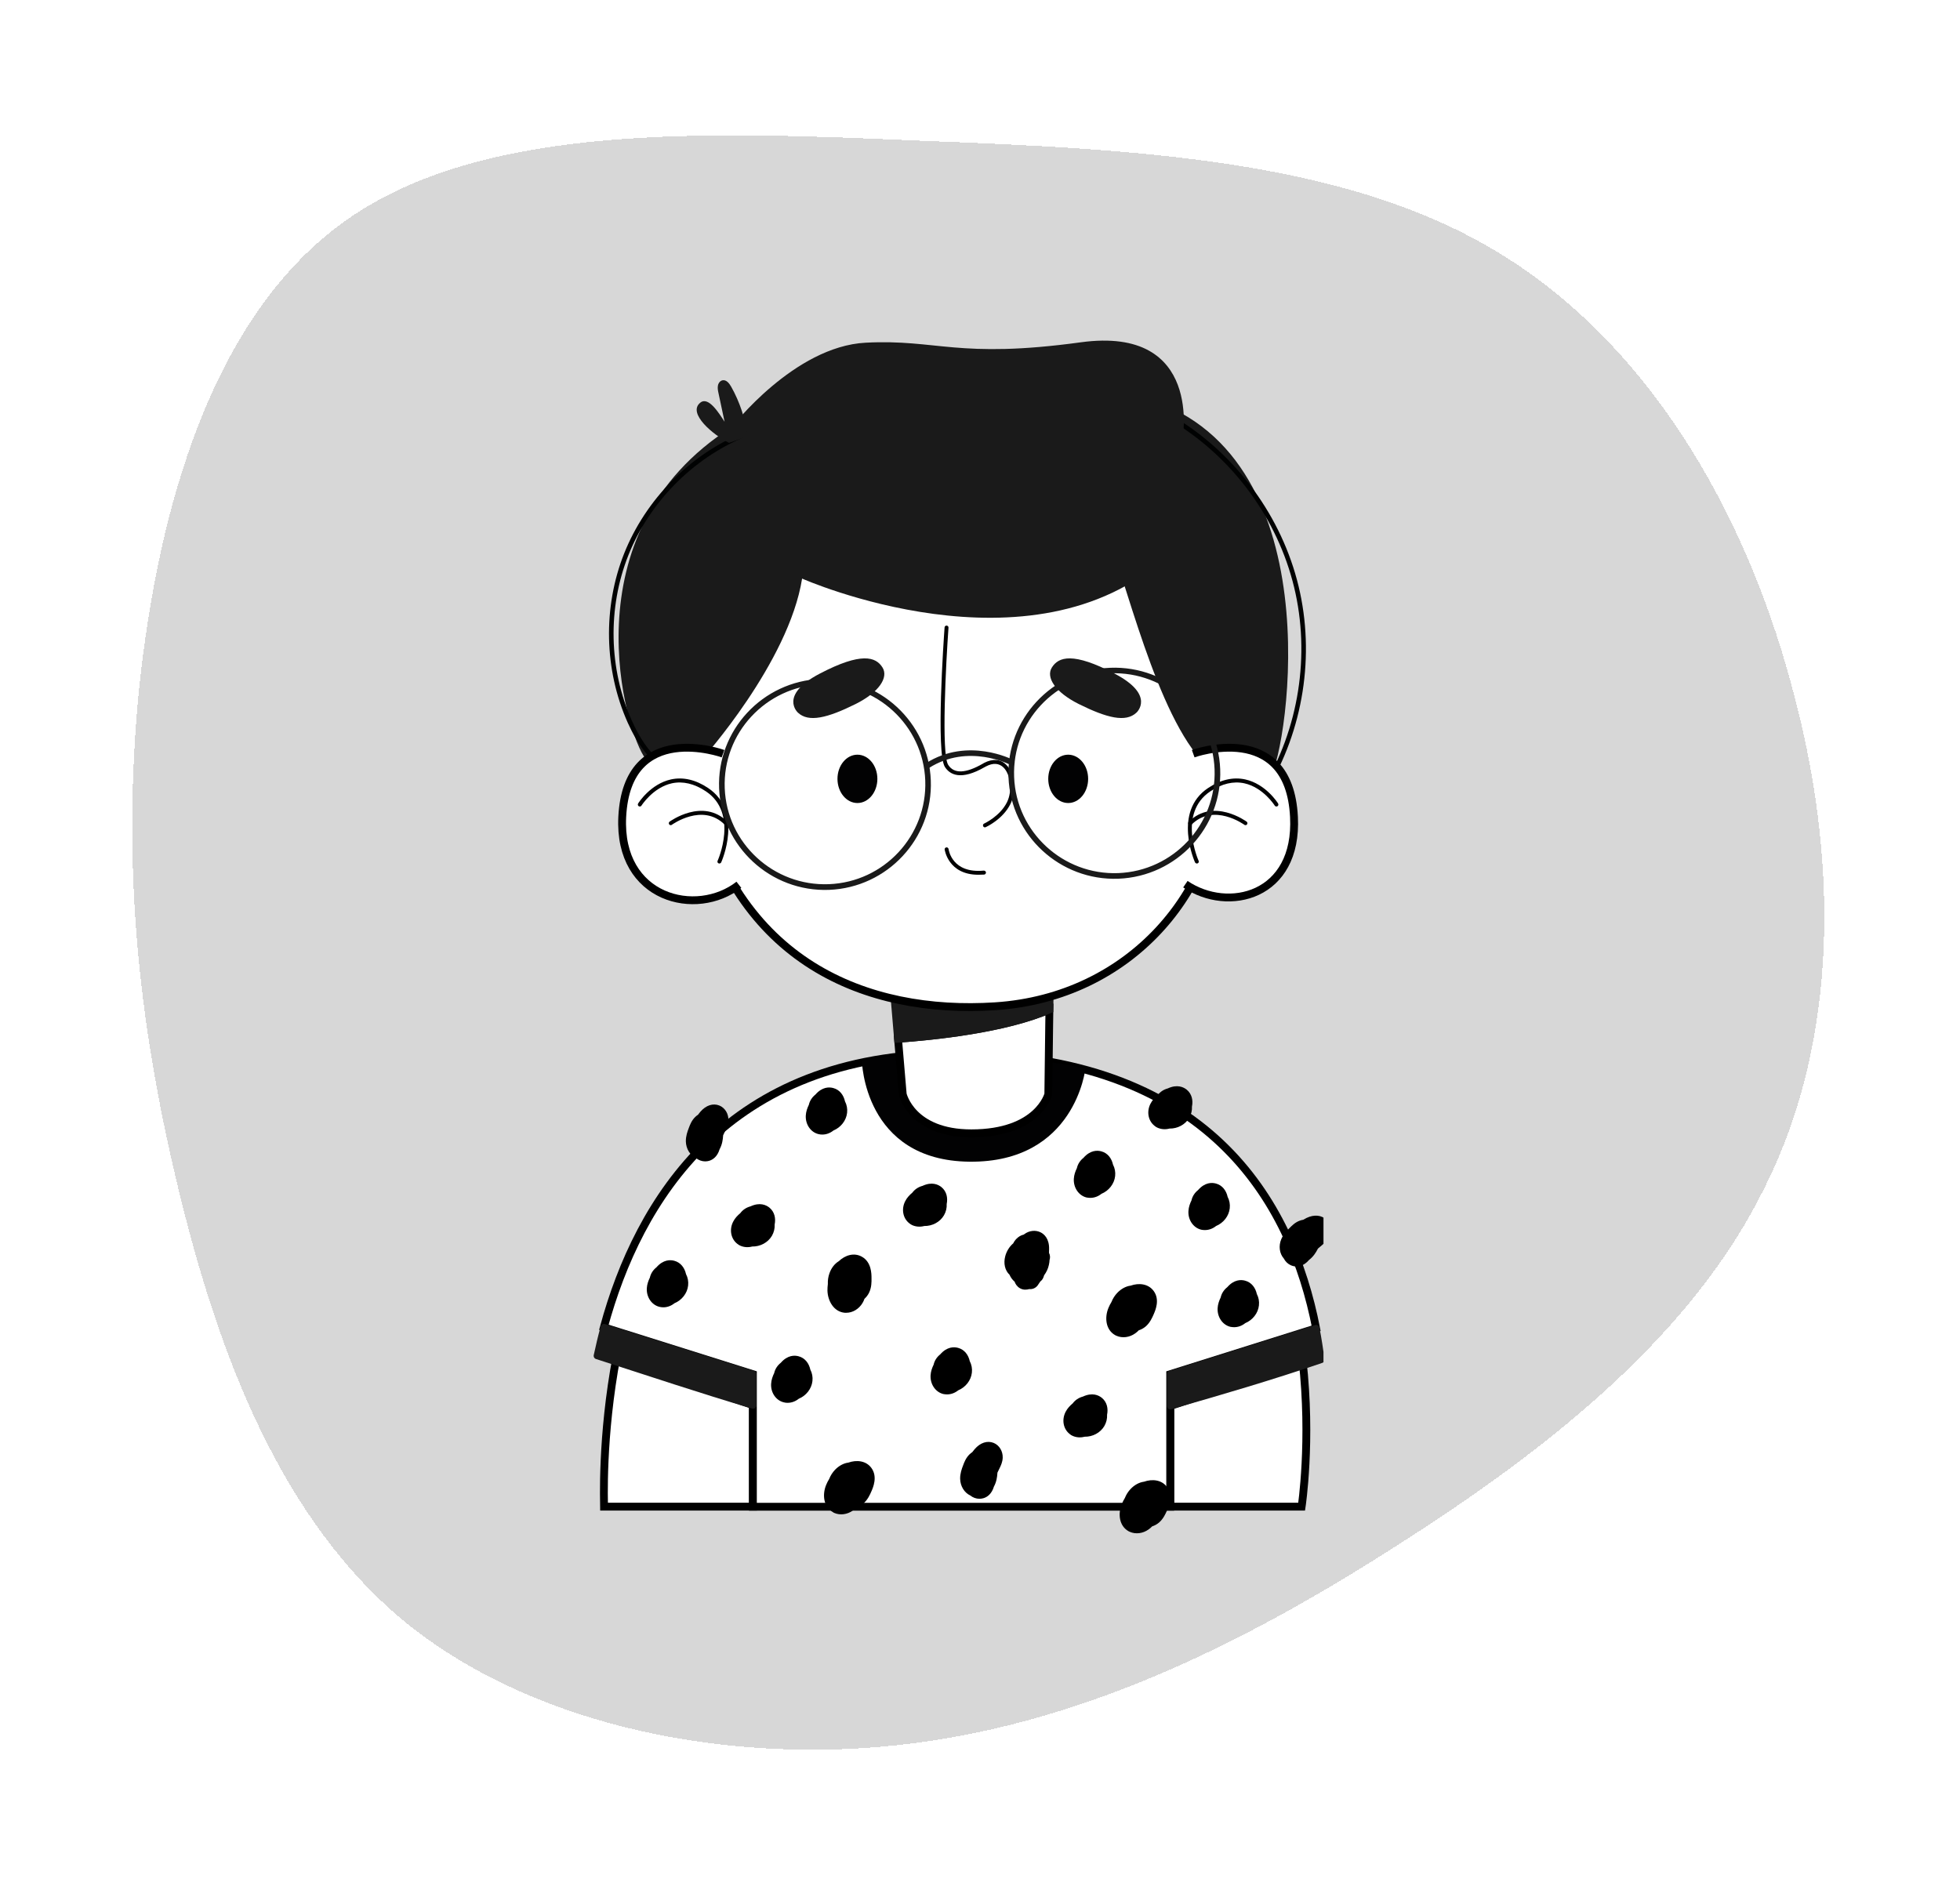 <svg width="252" height="242" viewBox="0 0 252 242" fill="none" xmlns="http://www.w3.org/2000/svg">
<g filter="url(#filter0_d_193_503)">
<path d="M191.937 31.651C211.6 43.211 224.217 64.98 230.28 87.5C236.507 110.019 236.343 133.29 227.003 152.056C217.827 170.973 199.639 185.535 180.139 197.996C160.804 210.457 139.994 220.966 117.054 223.819C94.114 226.671 69.043 221.717 52.494 208.506C35.944 195.144 27.915 173.225 22.835 152.056C17.756 130.888 15.626 110.62 17.92 87.8C20.378 64.98 27.26 39.758 44.956 27.597C62.653 15.437 91.001 16.488 118.365 17.689C145.893 18.739 172.438 20.091 191.937 31.651Z" fill="#232323" fill-opacity="0.18" shape-rendering="crispEdges"/>
</g>
<g clip-path="url(#clip0_193_503)">
<path d="M79.289 174.343C77.307 184.779 77.669 193.351 77.669 193.752H96.811V180.699C90.977 178.744 85.133 176.489 79.289 174.343Z" fill="white" stroke="black" stroke-width="1.007" stroke-miterlimit="10"/>
<path d="M150.466 180.8V193.752H167.354C167.354 193.752 168.642 185.311 167.465 174.855C161.842 177.05 156.109 178.965 150.466 180.8Z" fill="white" stroke="black" stroke-width="1.007" stroke-miterlimit="10"/>
<path d="M169.215 170.815C166.037 154.504 155.314 135.477 122.492 135.477C93.431 135.477 82.065 154.394 77.639 170.684L96.801 176.719V193.762H150.455V176.719L169.215 170.815Z" fill="white" stroke="black" stroke-width="1.007" stroke-miterlimit="10"/>
<path d="M105.723 145.903C106.226 145.903 106.729 145.722 107.152 145.382C108.097 144.991 108.801 144.108 108.912 143.106C108.972 142.585 108.872 142.073 108.641 141.632C108.47 140.85 107.977 140.138 107.132 139.918C106.619 139.778 105.723 139.748 104.838 140.76C104.406 141.101 104.104 141.572 103.993 142.083C103.802 142.474 103.631 142.935 103.601 143.457C103.541 144.59 104.225 145.602 105.231 145.843C105.391 145.883 105.562 145.903 105.723 145.903Z" fill="black"/>
<path d="M90.675 149.351C90.856 149.351 91.027 149.321 91.198 149.271C91.651 149.131 92.234 148.75 92.526 147.777C92.858 147.176 92.939 146.534 92.969 146.073C92.969 146.043 92.969 146.013 92.979 145.983L93.251 145.422C93.411 145.091 93.633 144.63 93.653 144.078C93.683 143.236 93.22 142.474 92.506 142.174C91.681 141.833 90.766 142.133 90.042 142.976C89.941 143.096 89.841 143.226 89.74 143.356C89.619 143.437 89.499 143.527 89.388 143.637C88.925 144.088 88.714 144.64 88.563 145.051C88.382 145.522 88.171 146.103 88.181 146.775C88.201 147.727 88.714 148.569 89.488 148.93C89.83 149.201 90.253 149.351 90.675 149.351Z" fill="black"/>
<path d="M131.877 165.842C132.017 165.842 132.168 165.822 132.329 165.772C132.742 165.822 133.154 165.642 133.406 165.311C133.526 165.141 133.647 164.97 133.758 164.79C133.939 164.659 134.08 164.469 134.16 164.248L134.251 163.988C134.542 163.597 134.753 163.146 134.854 162.674C134.904 162.464 134.935 162.243 134.945 162.023C135.045 161.722 135.015 161.391 134.874 161.121C134.874 161.06 134.874 161 134.874 160.95C134.884 160.85 134.884 160.74 134.884 160.639C134.914 159.256 134.22 158.695 133.808 158.484C133.164 158.153 132.339 158.233 131.706 158.705C131.675 158.725 131.645 158.745 131.625 158.765C131.444 158.805 131.273 158.875 131.102 158.975C130.75 159.186 130.458 159.507 130.267 159.898C129.784 160.309 129.412 160.9 129.241 161.562C129 162.484 129.211 163.376 129.794 163.928C129.945 164.278 130.167 164.579 130.448 164.82C130.499 164.97 130.579 165.121 130.68 165.261C130.931 165.592 131.283 165.802 131.696 165.842C131.756 165.842 131.816 165.842 131.877 165.842Z" fill="black"/>
<path d="M108.812 168.82C109.626 168.82 110.431 168.339 110.894 167.567C111.004 167.386 111.085 167.206 111.145 167.025C111.387 166.805 111.598 166.534 111.749 166.213C112.061 165.552 112.061 164.86 112.051 164.359C112.051 163.797 112.041 162.314 110.833 161.622C109.807 161.03 108.651 161.421 107.836 162.193C107.313 162.514 106.88 163.055 106.639 163.757C106.488 164.178 106.418 164.649 106.438 165.121C106.398 165.401 106.387 165.692 106.387 165.983C106.428 167.296 107.202 168.699 108.621 168.82C108.691 168.81 108.751 168.82 108.812 168.82Z" fill="black"/>
<path d="M121.767 179.316C122.27 179.316 122.773 179.135 123.196 178.795C124.141 178.404 124.846 177.521 124.956 176.519C125.017 175.998 124.916 175.486 124.685 175.045C124.514 174.263 124.021 173.552 123.176 173.331C122.663 173.191 121.767 173.161 120.882 174.173C120.45 174.514 120.148 174.985 120.037 175.496C119.846 175.887 119.675 176.348 119.645 176.87C119.585 178.003 120.269 179.015 121.275 179.266C121.436 179.296 121.596 179.316 121.767 179.316Z" fill="black"/>
<path d="M140.185 154.043C140.688 154.043 141.191 153.863 141.614 153.522C142.559 153.131 143.263 152.249 143.374 151.246C143.434 150.725 143.334 150.214 143.102 149.772C142.931 148.99 142.439 148.279 141.594 148.058C141.081 147.918 140.185 147.888 139.3 148.9C138.868 149.241 138.566 149.712 138.455 150.224C138.264 150.615 138.093 151.076 138.063 151.597C138.003 152.73 138.687 153.742 139.692 153.993C139.863 154.023 140.024 154.043 140.185 154.043Z" fill="black"/>
<path d="M158.674 170.674C159.177 170.674 159.68 170.494 160.102 170.153C161.048 169.762 161.752 168.88 161.862 167.877C161.923 167.356 161.822 166.845 161.591 166.404C161.42 165.622 160.927 164.91 160.082 164.69C159.569 164.549 158.674 164.519 157.788 165.532C157.356 165.872 157.054 166.344 156.943 166.855C156.752 167.246 156.581 167.707 156.551 168.228C156.491 169.361 157.175 170.374 158.181 170.624C158.352 170.654 158.513 170.674 158.674 170.674Z" fill="black"/>
<path d="M101.267 180.399C101.77 180.399 102.273 180.218 102.696 179.877C103.641 179.486 104.346 178.604 104.456 177.602C104.517 177.08 104.416 176.569 104.185 176.128C104.014 175.346 103.521 174.634 102.676 174.414C102.163 174.273 101.267 174.243 100.382 175.256C99.95 175.597 99.648 176.068 99.537 176.579C99.346 176.97 99.175 177.431 99.145 177.952C99.075 179.085 99.769 180.098 100.775 180.338C100.936 180.389 101.107 180.399 101.267 180.399Z" fill="black"/>
<path d="M107.252 194.554C107.997 194.885 108.932 194.774 109.667 194.243C109.838 194.123 109.988 193.992 110.119 193.852C110.431 193.752 110.733 193.591 111.004 193.351C111.558 192.87 111.839 192.238 112.04 191.777C112.262 191.266 112.855 189.902 112.04 188.779C111.346 187.827 110.119 187.717 109.073 188.088C108.46 188.168 107.846 188.499 107.343 189.03C107.041 189.351 106.78 189.752 106.609 190.193C106.458 190.433 106.327 190.694 106.216 190.965C105.713 192.188 105.854 193.772 107.102 194.464C107.142 194.504 107.192 194.534 107.252 194.554Z" fill="black"/>
<path d="M117.311 157.562C117.774 157.762 118.307 157.802 118.83 157.662C119.856 157.682 120.852 157.161 121.365 156.289C121.627 155.838 121.747 155.326 121.717 154.835C121.878 154.053 121.717 153.211 121.043 152.66C120.631 152.329 119.826 151.938 118.609 152.499C118.076 152.64 117.613 152.95 117.301 153.371C116.969 153.652 116.617 154.003 116.386 154.464C115.863 155.477 116.084 156.67 116.909 157.311C117.02 157.411 117.161 157.492 117.311 157.562Z" fill="black"/>
<path d="M85.284 168.118C85.787 168.118 86.29 167.938 86.712 167.597C87.658 167.206 88.362 166.324 88.472 165.321C88.533 164.8 88.432 164.289 88.201 163.847C88.03 163.065 87.537 162.354 86.692 162.133C86.179 161.993 85.284 161.963 84.399 162.975C83.966 163.316 83.664 163.787 83.554 164.299C83.363 164.69 83.192 165.151 83.161 165.672C83.101 166.805 83.785 167.817 84.791 168.058C84.962 168.098 85.123 168.118 85.284 168.118Z" fill="black"/>
<path d="M95.192 160.198C95.655 160.399 96.188 160.439 96.711 160.299C97.737 160.319 98.733 159.797 99.246 158.925C99.507 158.474 99.628 157.963 99.598 157.472C99.759 156.69 99.598 155.848 98.924 155.296C98.511 154.965 97.707 154.574 96.49 155.136C95.956 155.276 95.494 155.587 95.182 156.008C94.85 156.289 94.498 156.64 94.266 157.101C93.743 158.113 93.965 159.306 94.79 159.948C94.9 160.048 95.041 160.128 95.192 160.198Z" fill="black"/>
<path d="M165.976 162.715C166.137 162.785 166.308 162.835 166.489 162.855C166.962 162.905 167.646 162.795 168.31 162.023C168.853 161.612 169.195 161.06 169.406 160.649C169.416 160.619 169.437 160.599 169.447 160.569L169.919 160.168C170.201 159.928 170.583 159.597 170.835 159.096C171.207 158.334 171.096 157.451 170.553 156.89C169.94 156.249 168.974 156.148 167.978 156.629C167.837 156.7 167.686 156.78 167.556 156.86C167.415 156.88 167.264 156.92 167.123 156.97C166.509 157.191 166.097 157.622 165.795 157.923C165.443 158.284 165.001 158.725 164.739 159.346C164.367 160.218 164.498 161.201 165.061 161.842C165.262 162.233 165.584 162.544 165.976 162.715Z" fill="black"/>
<path d="M154.922 158.183C155.425 158.183 155.928 158.003 156.35 157.662C157.296 157.271 158 156.389 158.11 155.386C158.171 154.865 158.07 154.354 157.839 153.913C157.668 153.131 157.175 152.419 156.33 152.198C155.817 152.058 154.922 152.028 154.036 153.041C153.604 153.381 153.302 153.853 153.192 154.364C153 154.755 152.829 155.216 152.799 155.737C152.729 156.87 153.423 157.883 154.429 158.133C154.6 158.173 154.761 158.183 154.922 158.183Z" fill="black"/>
<path d="M125.932 192.739C126.113 192.739 126.284 192.709 126.465 192.659C126.918 192.519 127.501 192.138 127.793 191.165C128.125 190.564 128.205 189.922 128.235 189.461C128.235 189.431 128.235 189.401 128.245 189.371L128.517 188.809C128.678 188.479 128.899 188.017 128.919 187.466C128.949 186.624 128.487 185.862 127.773 185.561C126.948 185.221 126.032 185.521 125.308 186.363C125.208 186.484 125.107 186.614 125.006 186.744C124.886 186.825 124.765 186.915 124.654 187.025C124.192 187.476 123.98 188.028 123.829 188.439C123.648 188.91 123.437 189.491 123.447 190.163C123.467 191.115 123.98 191.957 124.755 192.318C125.087 192.589 125.509 192.739 125.932 192.739Z" fill="black"/>
<path d="M143.545 171.777C144.289 172.108 145.225 171.998 145.959 171.466C146.13 171.346 146.281 171.216 146.412 171.075C146.724 170.975 147.025 170.815 147.297 170.584C147.85 170.103 148.132 169.471 148.333 169.01C148.554 168.499 149.148 167.136 148.333 166.023C147.639 165.07 146.412 164.96 145.366 165.331C144.752 165.411 144.139 165.742 143.636 166.273C143.334 166.594 143.072 166.995 142.901 167.436C142.75 167.677 142.62 167.938 142.509 168.208C142.006 169.431 142.147 171.015 143.394 171.707C143.434 171.727 143.485 171.757 143.545 171.777Z" fill="black"/>
<path d="M145.265 196.99C146.009 197.321 146.945 197.21 147.679 196.679C147.85 196.559 148.001 196.428 148.132 196.288C148.444 196.188 148.745 196.027 149.017 195.797C149.57 195.316 149.852 194.684 150.053 194.223C150.274 193.712 150.868 192.348 150.053 191.235C149.359 190.283 148.132 190.173 147.086 190.544C146.472 190.624 145.859 190.955 145.356 191.486C145.054 191.807 144.792 192.208 144.621 192.649C144.47 192.89 144.34 193.15 144.229 193.421C143.726 194.644 143.867 196.228 145.114 196.92C145.154 196.94 145.205 196.97 145.265 196.99Z" fill="black"/>
<path d="M137.932 184.659C138.395 184.86 138.928 184.9 139.451 184.759C140.477 184.779 141.473 184.258 141.986 183.386C142.247 182.935 142.368 182.424 142.338 181.932C142.499 181.15 142.338 180.308 141.664 179.757C141.252 179.426 140.447 179.035 139.23 179.597C138.697 179.737 138.234 180.048 137.922 180.469C137.59 180.749 137.238 181.1 137.007 181.561C136.484 182.574 136.705 183.767 137.53 184.409C137.64 184.509 137.781 184.599 137.932 184.659Z" fill="black"/>
<path d="M148.846 145.031C149.309 145.231 149.842 145.271 150.365 145.131C151.391 145.151 152.387 144.63 152.9 143.757C153.161 143.306 153.282 142.795 153.252 142.304C153.413 141.522 153.252 140.68 152.578 140.128C152.166 139.798 151.361 139.407 150.144 139.968C149.611 140.108 149.148 140.419 148.836 140.84C148.504 141.121 148.152 141.472 147.921 141.933C147.398 142.945 147.619 144.138 148.444 144.78C148.554 144.88 148.695 144.97 148.846 145.031Z" fill="black"/>
<path d="M96.811 176.709L77.649 170.684C77.307 171.927 77.025 173.151 76.764 174.354C83.453 176.499 90.132 178.754 96.821 180.719V176.709H96.811Z" fill="#1A1A1A" stroke="#1A1A1A" stroke-width="0.871" stroke-miterlimit="10" stroke-linecap="round" stroke-linejoin="round"/>
<path d="M169.215 170.815L150.466 176.709V180.8C156.903 178.965 163.432 177.05 169.859 174.855C169.688 173.531 169.487 172.188 169.215 170.815Z" fill="#1A1A1A" stroke="#1A1A1A" stroke-width="0.871" stroke-miterlimit="10" stroke-linecap="round" stroke-linejoin="round"/>
<path d="M110.813 136.389C110.813 136.389 111.025 149.251 124.644 149.391C138.264 149.532 139.552 137.412 139.552 137.412C139.552 137.412 124.091 133.923 110.813 136.389Z" fill="#020203"/>
<path d="M115.46 133.582L116.064 140.71C116.064 140.71 117.181 145.742 124.886 145.742C133.516 145.742 134.784 140.71 134.784 140.71L134.894 131.858L134.924 129.823C129.201 132.319 119.967 133.261 115.46 133.582Z" fill="white" stroke="black" stroke-width="1.007" stroke-miterlimit="10"/>
<path d="M135.005 123.006L114.746 125.131L115.269 131.317L115.461 133.582C119.967 133.261 129.201 132.329 134.925 129.813L135.005 123.006Z" fill="#1A1A1A" stroke="#1A1A1A" stroke-width="1.007" stroke-miterlimit="10"/>
<path d="M152.055 69.232C155.274 76.34 156.853 81.753 156.853 100.039C156.853 114.304 145.426 128.269 127.944 129.402C111.517 130.464 94.448 123.878 89.328 100.911C84.207 77.944 91.46 59.658 112.372 54.556C133.285 49.453 148.273 60.861 152.055 69.232Z" fill="white" stroke="black" stroke-width="1.007" stroke-miterlimit="10"/>
<path d="M148.735 51.699C171.901 60.21 165.182 98.746 163.1 100.279C160.434 102.244 158.985 103.828 156.441 101.713C153.896 99.598 155.897 99.638 153.845 97.051C147.79 89.422 144.028 71.538 141.402 66.335C140.065 63.688 138.847 60.791 139.23 57.854C139.612 54.917 142.177 52.069 145.124 52.41" fill="#1A1A1A"/>
<path d="M162.566 101.553C167.284 93.833 168.793 84.23 166.67 75.438C164.548 66.646 158.814 58.776 151.089 54.044" stroke="#010202" stroke-width="0.588" stroke-miterlimit="10"/>
<path d="M90.293 97.603C90.293 97.603 101.398 85.252 103.128 74.405C103.128 74.405 132.601 87.488 150.063 71.498C153.654 68.21 157.105 58.044 152.025 56.601C152.025 56.601 154.801 41.854 138.958 44.02C123.115 46.185 120.5 43.589 111.296 44.07C102.102 44.551 94.106 54.907 94.106 54.907C72.68 68.41 80.476 94.465 83.021 97.603C89.65 105.803 90.293 97.603 90.293 97.603Z" fill="#1A1A1A"/>
<path d="M95.614 55.919C88.804 58.776 83.242 64.45 80.516 71.297C77.8 78.144 77.971 86.074 80.969 92.801C82.186 95.528 84.006 98.194 86.742 99.417" stroke="#010202" stroke-width="0.588" stroke-miterlimit="10"/>
<path d="M93.733 56.952C91.752 55.969 88.322 53.152 90.042 51.779C91.088 50.937 92.426 53.112 93.16 54.235C92.898 53.002 92.637 51.769 92.375 50.546C92.305 50.235 92.245 49.904 92.305 49.583C92.365 49.263 92.587 48.962 92.909 48.902C93.381 48.821 93.753 49.283 93.995 49.704C95.111 51.679 95.836 53.874 96.117 56.12" fill="#1A1A1A"/>
<path d="M153.413 96.921C153.413 96.921 165.735 92.46 166.369 105.051C166.892 115.277 157.909 117.442 152.407 113.703" fill="white"/>
<path d="M153.413 96.921C153.413 96.921 165.735 92.46 166.369 105.051C166.892 115.277 157.909 117.442 152.407 113.703" stroke="black" stroke-width="1.007" stroke-miterlimit="10"/>
<path d="M153.886 111.046C153.916 111.046 153.956 111.036 153.986 111.026C154.117 110.966 154.167 110.816 154.107 110.695C154.077 110.635 151.381 104.58 155.616 101.763C157.105 100.771 158.573 100.43 159.981 100.73C162.416 101.262 163.884 103.578 163.894 103.598C163.965 103.718 164.126 103.748 164.246 103.678C164.367 103.608 164.397 103.447 164.327 103.327C164.266 103.227 162.738 100.811 160.092 100.229C158.543 99.898 156.944 100.259 155.334 101.332C150.737 104.39 153.614 110.836 153.644 110.896C153.705 110.996 153.795 111.046 153.886 111.046Z" fill="#020203"/>
<path d="M160.132 106.114C160.213 106.114 160.283 106.084 160.333 106.014C160.414 105.903 160.394 105.743 160.283 105.663C160.243 105.633 155.988 102.535 152.839 105.683C152.739 105.783 152.739 105.943 152.839 106.044C152.94 106.144 153.101 106.144 153.202 106.044C156.048 103.207 159.951 106.044 159.991 106.064C160.022 106.094 160.072 106.114 160.132 106.114Z" fill="#020203"/>
<path d="M125.781 112.49C121.908 112.49 121.466 109.282 121.456 109.252C121.435 109.111 121.536 108.991 121.677 108.971C121.808 108.951 121.938 109.051 121.959 109.192C121.979 109.322 122.421 112.349 126.485 111.958C126.626 111.958 126.747 112.049 126.767 112.189C126.777 112.329 126.676 112.45 126.535 112.47C126.264 112.48 126.012 112.49 125.781 112.49Z" fill="#020203"/>
<path d="M92.959 96.921C92.959 96.921 80.637 92.46 80.003 105.051C79.47 115.607 89.539 118.044 95.001 113.783" fill="white"/>
<path d="M92.959 96.921C92.959 96.921 80.637 92.46 80.003 105.051C79.47 115.607 89.539 118.044 95.001 113.783" stroke="black" stroke-width="1.007" stroke-miterlimit="10"/>
<path d="M102.595 91.648C102.595 91.648 100.07 89.412 105.402 86.625C110.733 83.838 112.604 84.45 113.469 85.844C114.253 87.117 113.036 89.021 110.009 90.535C106.377 92.34 103.963 92.931 102.595 91.648Z" fill="#1A1A1A"/>
<path d="M112.805 100.159C112.805 101.873 111.658 103.267 110.24 103.267C108.822 103.267 107.675 101.873 107.675 100.159C107.675 98.445 108.822 97.051 110.24 97.051C111.658 97.051 112.805 98.445 112.805 100.159Z" fill="#020203"/>
<path d="M146.11 91.648C146.11 91.648 148.635 89.412 143.304 86.625C137.972 83.838 136.101 84.45 135.236 85.844C134.452 87.117 135.669 89.021 138.697 90.535C142.328 92.34 144.742 92.931 146.11 91.648Z" fill="#1A1A1A"/>
<path d="M134.774 100.159C134.774 101.873 135.92 103.267 137.339 103.267C138.757 103.267 139.904 101.873 139.904 100.159C139.904 98.445 138.757 97.051 137.339 97.051C135.92 97.051 134.774 98.445 134.774 100.159Z" fill="#020203"/>
<path d="M92.486 111.046C92.456 111.046 92.416 111.036 92.385 111.026C92.255 110.966 92.204 110.816 92.265 110.695C92.295 110.635 94.991 104.58 90.756 101.763C89.267 100.771 87.799 100.43 86.39 100.73C83.956 101.262 82.487 103.578 82.477 103.598C82.407 103.718 82.246 103.748 82.125 103.678C82.005 103.608 81.974 103.447 82.045 103.327C82.105 103.227 83.634 100.811 86.28 100.229C87.829 99.898 89.428 100.259 91.037 101.332C95.634 104.39 92.758 110.836 92.727 110.896C92.667 110.996 92.576 111.046 92.486 111.046Z" fill="#020203"/>
<path d="M86.24 106.114C86.159 106.114 86.089 106.084 86.038 106.014C85.958 105.903 85.978 105.743 86.089 105.663C86.129 105.633 90.384 102.535 93.532 105.683C93.633 105.783 93.633 105.943 93.532 106.044C93.432 106.144 93.271 106.144 93.17 106.044C90.323 103.207 86.421 106.044 86.38 106.064C86.35 106.094 86.29 106.114 86.24 106.114Z" fill="#020203"/>
<path d="M126.636 106.395C126.535 106.395 126.445 106.344 126.405 106.244C126.344 106.114 126.405 105.964 126.525 105.913C126.546 105.903 128.577 104.971 129.473 103.157C130.177 101.733 129.955 99.608 129.01 98.685C128.437 98.134 127.672 98.084 126.777 98.555C126.747 98.565 126.706 98.595 126.646 98.625C123.528 100.43 122.12 99.618 121.486 98.625C120.329 96.791 121.325 82.325 121.446 80.681C121.456 80.54 121.576 80.44 121.717 80.45C121.858 80.46 121.959 80.58 121.949 80.721C121.627 85.142 121.003 96.931 121.908 98.355C122.653 99.537 124.162 99.477 126.385 98.194C126.455 98.154 126.505 98.124 126.535 98.104C127.622 97.543 128.628 97.613 129.352 98.325C130.458 99.397 130.72 101.763 129.915 103.387C128.94 105.362 126.817 106.334 126.727 106.375C126.706 106.385 126.676 106.395 126.636 106.395Z" fill="#020203"/>
<path d="M129.664 99.959C129.372 92.48 135.246 86.164 142.75 85.874C150.254 85.583 156.591 91.437 156.883 98.916C157.175 106.395 151.3 112.71 143.796 113.001C136.293 113.282 129.955 107.437 129.664 99.959ZM130.388 99.928C130.66 107.006 136.665 112.55 143.776 112.279C150.878 111.998 156.43 106.014 156.159 98.936C155.887 91.858 149.882 86.315 142.77 86.585C135.669 86.856 130.106 92.841 130.388 99.928Z" fill="#1A1A1A"/>
<path d="M92.456 101.392C92.164 93.913 98.038 87.598 105.542 87.307C113.046 87.016 119.383 92.871 119.675 100.35C119.967 107.828 114.092 114.144 106.588 114.435C99.085 114.715 92.747 108.871 92.456 101.392ZM93.18 101.362C93.452 108.44 99.457 113.983 106.568 113.703C113.67 113.432 119.233 107.447 118.961 100.36C118.689 93.282 112.684 87.738 105.573 88.009C98.461 88.3 92.908 94.274 93.18 101.362Z" fill="#1A1A1A"/>
<path d="M119.253 98.826C119.313 98.826 119.373 98.806 119.434 98.766C124.493 95.537 129.865 98.335 129.915 98.365C130.096 98.455 130.307 98.395 130.408 98.214C130.498 98.034 130.438 97.823 130.257 97.723C130.197 97.693 124.463 94.706 119.041 98.154C118.87 98.264 118.82 98.485 118.931 98.655C119.001 98.766 119.132 98.826 119.253 98.826Z" fill="#1A1A1A"/>
</g>
<defs>
<filter id="filter0_d_193_503" x="0.455" y="0.865" width="250.64" height="240.687" filterUnits="userSpaceOnUse" color-interpolation-filters="sRGB">
<feFlood flood-opacity="0" result="BackgroundImageFix"/>
<feColorMatrix in="SourceAlpha" type="matrix" values="0 0 0 0 0 0 0 0 0 0 0 0 0 0 0 0 0 0 127 0" result="hardAlpha"/>
<feOffset dy="0.41"/>
<feGaussianBlur stdDeviation="8.272"/>
<feComposite in2="hardAlpha" operator="out"/>
<feColorMatrix type="matrix" values="0 0 0 0 0.686 0 0 0 0 0.757 0 0 0 0 0.808 0 0 0 0.48 0"/>
<feBlend mode="normal" in2="BackgroundImageFix" result="effect1_dropShadow_193_503"/>
<feBlend mode="normal" in="SourceGraphic" in2="effect1_dropShadow_193_503" result="shape"/>
</filter>
<clipPath id="clip0_193_503">
<rect width="96.387" height="153.381" fill="white" transform="translate(73.775 43.799)"/>
</clipPath>
</defs>
</svg>
